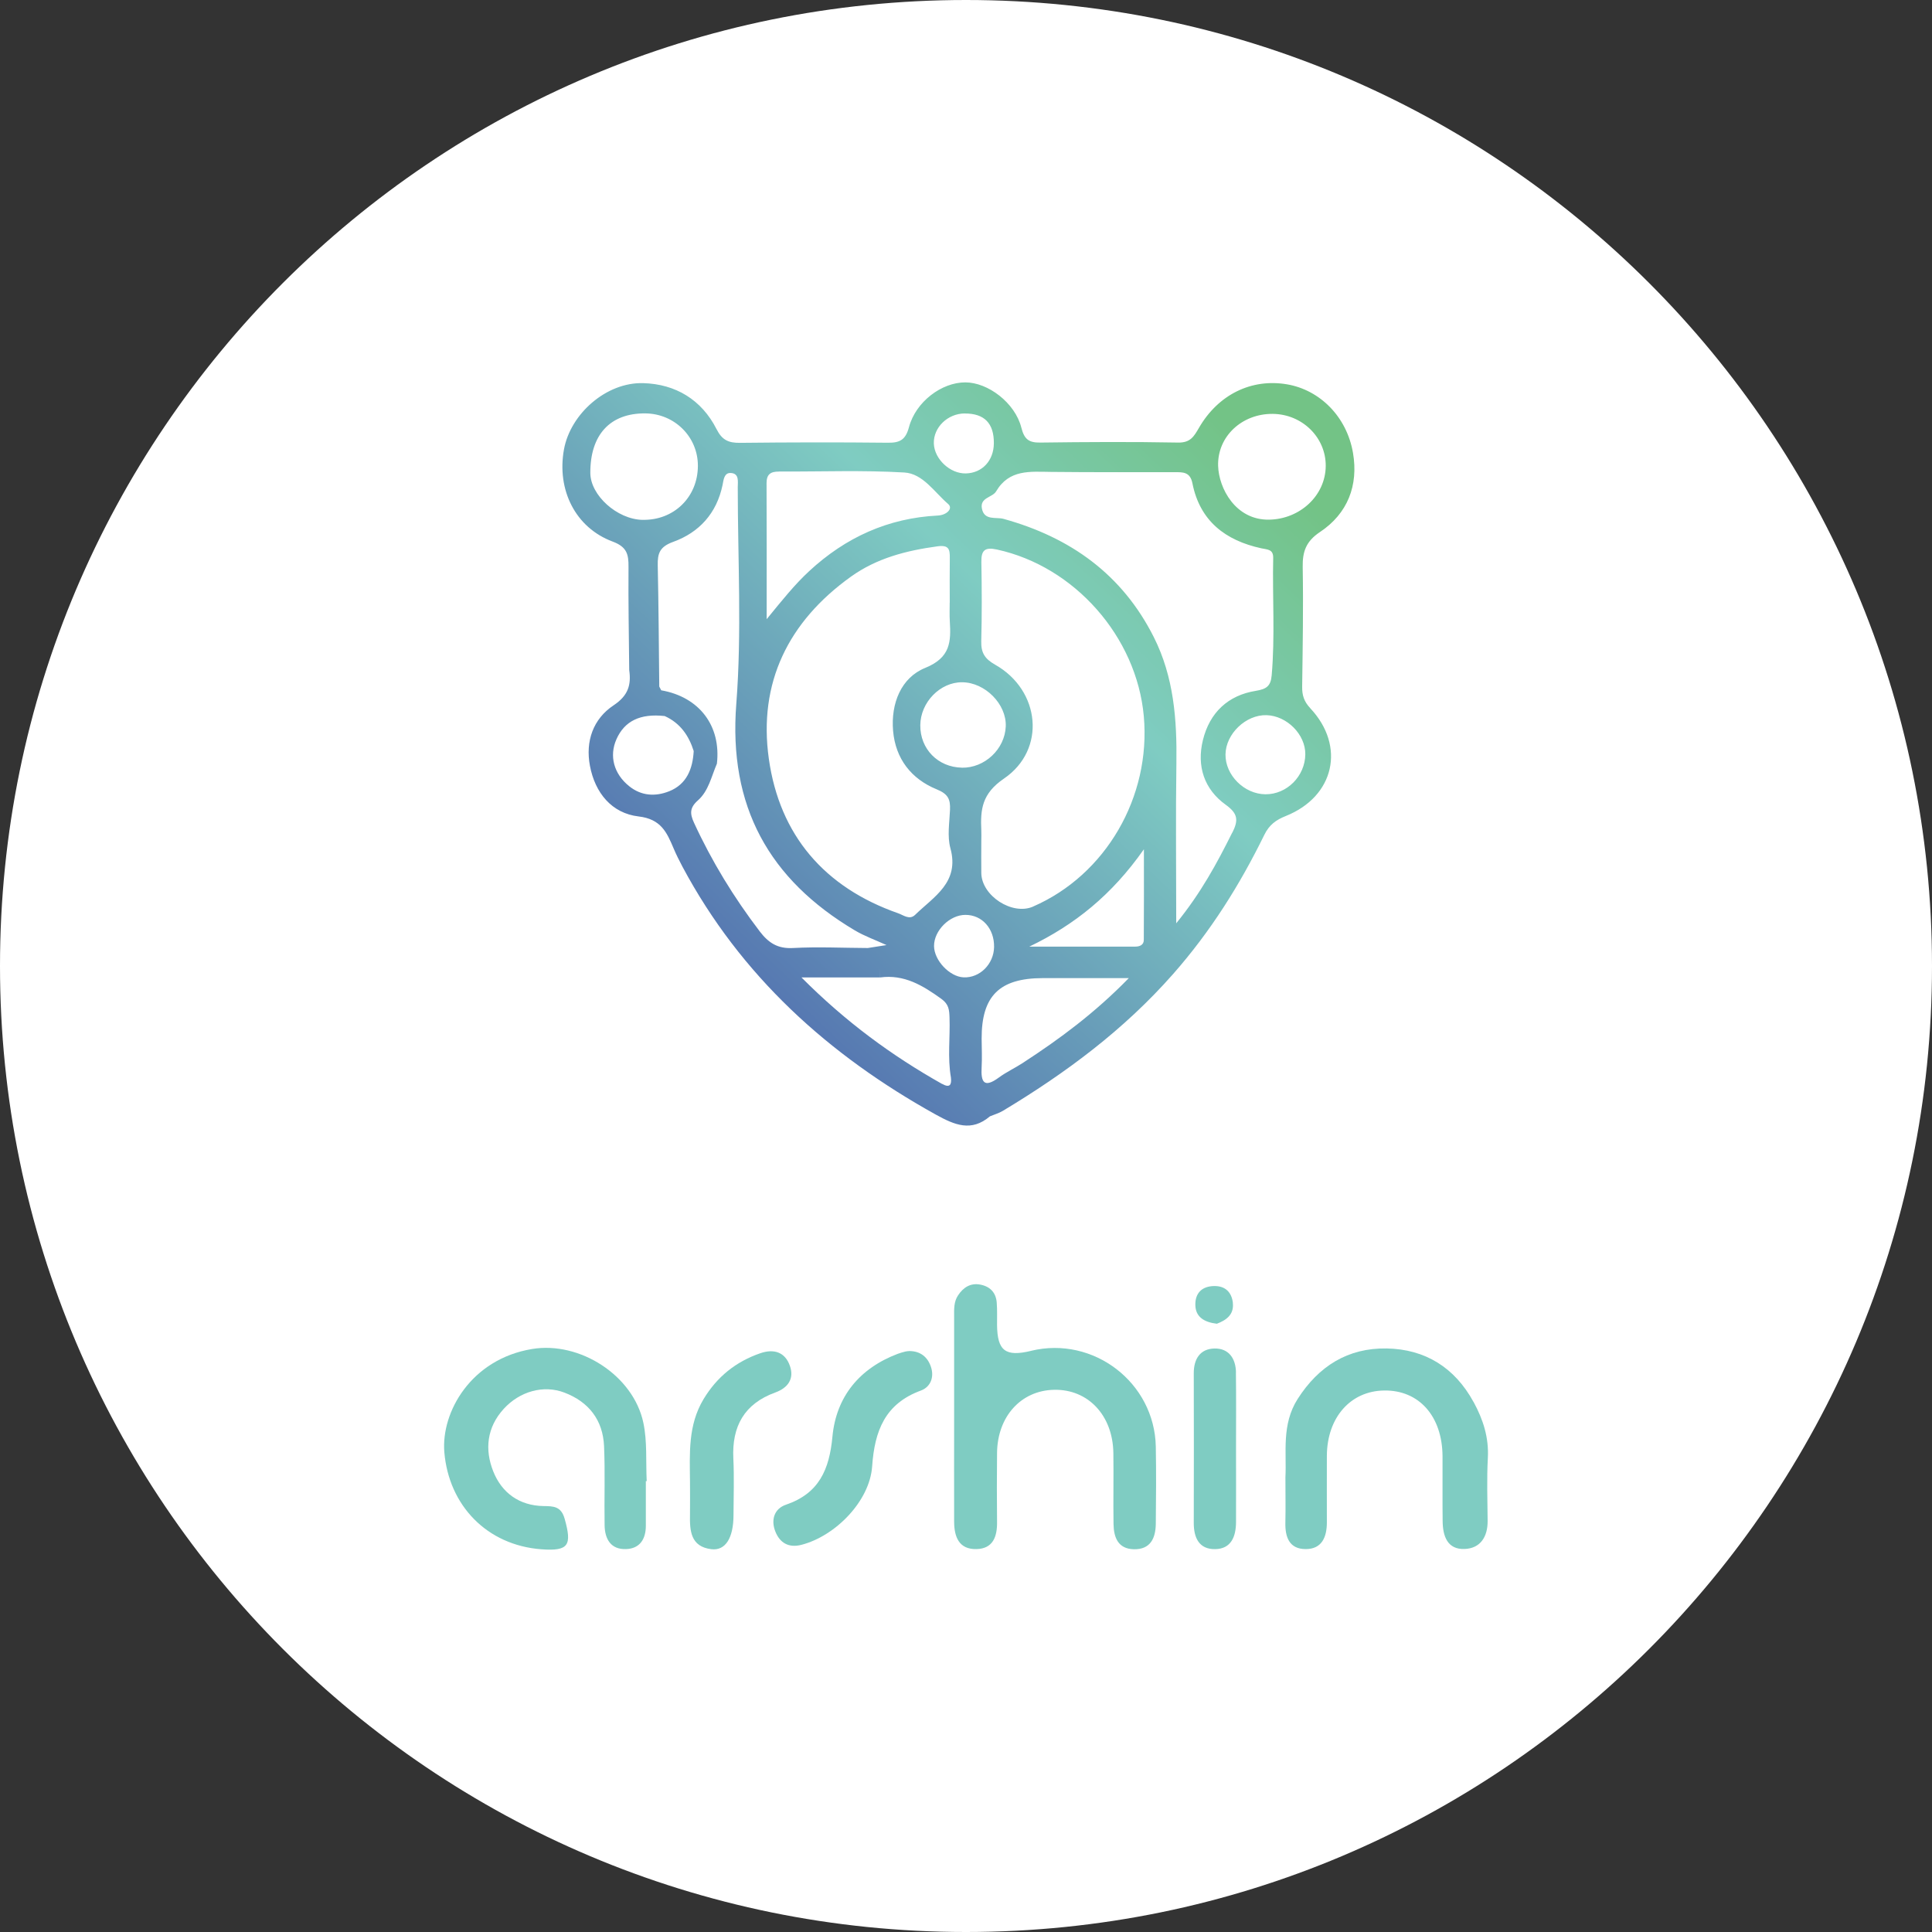 <svg width="192" height="192" viewBox="0 0 192 192" fill="none" xmlns="http://www.w3.org/2000/svg">
<rect x="0" y="0" width="192" height="192" fill="#333333" stroke="none"/>
<g clip-path="url(#clip0_4929_34319)">
<path d="M96 192C149.019 192 192 149.019 192 96C192 42.981 149.019 0 96 0C42.981 0 0 42.981 0 96C0 149.019 42.981 192 96 192Z" fill="white"/>
<g clip-path="url(#clip1_4929_34319)">
<path d="M130.206 70.372C129.585 69.707 129.396 69.087 129.407 68.239C129.461 64.276 129.531 60.313 129.461 56.356C129.434 54.823 129.79 53.797 131.167 52.879C133.931 51.044 135.011 48.242 134.46 45.013C133.839 41.385 131.145 38.745 127.901 38.194C124.381 37.595 121.071 39.193 119.144 42.53C118.647 43.388 118.291 44.004 117.081 43.982C112.514 43.896 107.946 43.923 103.384 43.982C102.245 43.998 101.792 43.658 101.5 42.497C100.874 40.035 98.191 38 95.928 38C93.575 38 91.005 39.927 90.33 42.459C90.001 43.69 89.445 44.014 88.246 43.998C83.344 43.944 78.442 43.955 73.539 44.009C72.411 44.02 71.763 43.744 71.213 42.654C69.728 39.722 67.131 38.162 63.919 38.076C60.247 37.973 56.69 41.131 56.047 44.662C55.318 48.668 57.17 52.437 60.879 53.819C62.299 54.348 62.472 55.082 62.461 56.329C62.434 59.752 62.499 63.175 62.531 66.592C63.352 66.425 63.822 66.884 64.291 67.359C63.827 66.879 63.352 66.425 62.531 66.592C62.742 68.082 62.423 69.13 60.982 70.091C58.946 71.441 58.163 73.665 58.628 76.111C59.135 78.794 60.793 80.824 63.46 81.137C65.695 81.396 66.267 82.719 66.942 84.311C67.201 84.927 67.504 85.526 67.817 86.12C73.62 96.983 82.334 104.849 92.997 110.766C94.881 111.808 96.528 112.51 98.38 110.939C98.811 110.76 99.27 110.631 99.665 110.393C105.922 106.63 111.682 102.36 116.585 96.794C120.315 92.555 123.209 87.945 125.649 82.962C126.135 81.974 126.794 81.488 127.782 81.094C132.614 79.161 133.753 74.151 130.211 70.382L130.206 70.372ZM126.481 41.131C129.418 41.158 131.772 43.474 131.75 46.314C131.723 49.267 129.175 51.594 126.119 51.643C122.793 51.697 121.12 48.528 121.055 46.293C120.974 43.377 123.42 41.104 126.481 41.131ZM95.874 41.093C97.823 41.083 98.784 42.065 98.768 44.052C98.757 45.774 97.618 47.005 95.993 47.048C94.422 47.092 92.851 45.623 92.803 44.068C92.759 42.476 94.174 41.099 95.874 41.088V41.093ZM94.379 59.903C94.379 60.508 94.352 61.112 94.39 61.717C94.514 63.758 94.476 65.351 91.944 66.376C89.547 67.348 88.527 69.907 88.753 72.618C88.991 75.414 90.573 77.417 93.089 78.443C94.228 78.907 94.455 79.436 94.411 80.473C94.358 81.747 94.125 83.102 94.449 84.29C95.383 87.697 92.813 89.095 90.945 90.914C90.384 91.46 89.785 90.941 89.255 90.758C81.929 88.193 77.475 82.999 76.406 75.409C75.343 67.861 78.339 61.771 84.558 57.312C87.134 55.465 90.071 54.715 93.159 54.294C94.303 54.137 94.401 54.591 94.39 55.46C94.368 56.939 94.385 58.419 94.385 59.898L94.379 59.903ZM95.95 90.92C97.602 90.92 98.817 92.286 98.79 94.105C98.768 95.806 97.37 97.204 95.756 97.128C94.368 97.064 92.835 95.444 92.824 94.019C92.813 92.475 94.385 90.914 95.945 90.92H95.95ZM95.588 76.289C93.213 76.246 91.431 74.426 91.458 72.067C91.48 69.788 93.434 67.785 95.621 67.802C97.904 67.818 100.042 69.988 99.951 72.191C99.859 74.453 97.856 76.332 95.588 76.294V76.289ZM77.421 46.859C81.573 46.881 85.741 46.714 89.876 46.957C91.717 47.065 92.867 48.922 94.222 50.083C94.752 50.531 94.082 51.189 93.207 51.233C88.262 51.481 84.04 53.403 80.418 56.756C78.992 58.073 77.788 59.579 76.19 61.534C76.19 56.664 76.201 52.334 76.18 48.01C76.18 47.119 76.595 46.859 77.416 46.865L77.421 46.859ZM63.838 51.664C61.316 51.6 58.676 49.219 58.666 47.005C58.649 43.205 60.636 41.05 64.135 41.083C67.045 41.11 69.361 43.42 69.355 46.287C69.355 49.408 66.953 51.74 63.838 51.659V51.664ZM66.494 78.637C65.139 79.177 63.735 79.107 62.526 78.13C60.998 76.904 60.528 75.128 61.257 73.476C62.061 71.646 63.633 70.89 66.057 71.16C67.585 71.851 68.448 73.082 68.94 74.637C68.842 76.407 68.243 77.941 66.499 78.637H66.494ZM75.494 92.55C72.929 89.187 70.743 85.613 68.972 81.769C68.551 80.856 68.535 80.268 69.361 79.539C70.419 78.605 70.7 77.158 71.245 75.895C71.677 72.132 69.501 69.265 65.711 68.601C65.646 68.477 65.582 68.352 65.517 68.228C65.474 64.217 65.452 60.2 65.366 56.189C65.339 54.99 65.565 54.332 66.899 53.851C69.485 52.917 71.223 51.011 71.806 48.204C71.909 47.713 71.947 46.968 72.627 47.005C73.485 47.054 73.318 47.858 73.318 48.425C73.318 55.6 73.728 62.813 73.172 69.951C72.379 80.133 76.417 87.389 84.958 92.464C85.914 93.031 86.983 93.409 88.1 93.921C87.404 94.029 86.826 94.121 86.243 94.213C83.765 94.202 81.287 94.078 78.82 94.213C77.286 94.299 76.379 93.711 75.488 92.545L75.494 92.55ZM86.74 95.298C86.664 95.19 86.588 95.077 86.518 94.963C86.583 95.077 86.659 95.19 86.74 95.298ZM93.623 107.721C88.64 104.914 84.073 101.577 79.651 97.139C82.566 97.139 85.012 97.139 87.452 97.139C87.566 96.454 87.215 95.957 86.864 95.46C87.215 95.957 87.566 96.454 87.458 97.139C89.86 96.81 91.712 97.938 93.558 99.272C94.309 99.812 94.336 100.389 94.363 101.124C94.433 103.11 94.158 105.108 94.503 107.089C94.584 107.813 94.39 108.142 93.629 107.716L93.623 107.721ZM101.668 105.621C100.879 106.134 100.015 106.533 99.265 107.084C97.775 108.18 97.467 107.521 97.554 106.047C97.608 105.108 97.559 104.168 97.554 103.224C97.543 98.975 99.324 97.209 103.633 97.204C106.321 97.204 109.005 97.204 112.179 97.204C108.789 100.681 105.306 103.251 101.662 105.621H101.668ZM113.669 93.414C113.669 93.905 113.264 94.073 112.827 94.073C109.318 94.078 105.803 94.073 102.294 94.073C106.796 91.908 110.489 88.949 113.68 84.398C113.68 87.772 113.691 90.59 113.669 93.409V93.414ZM102.661 90.099C100.593 90.995 97.554 89.025 97.521 86.763C97.505 85.688 97.521 84.614 97.521 83.539C97.521 83.205 97.537 82.865 97.521 82.53C97.424 80.446 97.575 78.875 99.767 77.379C104.005 74.496 103.384 68.59 98.898 66.058C97.856 65.469 97.489 64.865 97.516 63.72C97.586 61.102 97.575 58.483 97.527 55.859C97.505 54.661 97.894 54.359 99.076 54.612C106.775 56.286 112.957 63.272 113.669 71.171C114.393 79.204 109.879 86.962 102.661 90.094V90.099ZM122.459 82.74C120.947 85.775 119.354 88.733 116.892 91.757C116.892 86.142 116.833 81.002 116.909 75.862C116.973 71.522 116.655 67.273 114.668 63.326C111.526 57.074 106.365 53.398 99.719 51.562C98.99 51.362 97.818 51.762 97.581 50.542C97.365 49.435 98.623 49.451 98.99 48.836C100.291 46.627 102.364 46.876 104.432 46.897C108.529 46.941 112.622 46.924 116.72 46.924C117.551 46.924 118.274 46.886 118.501 48.026C119.241 51.773 121.778 53.711 125.342 54.488C125.968 54.623 126.545 54.575 126.529 55.449C126.443 59.336 126.718 63.229 126.378 67.121C126.286 68.174 125.871 68.482 124.802 68.655C122.037 69.097 120.213 70.82 119.543 73.552C118.911 76.132 119.667 78.438 121.811 79.976C123.042 80.862 123.079 81.52 122.469 82.746L122.459 82.74ZM125.763 78.934C123.652 78.923 121.757 77.028 121.789 74.966C121.821 72.92 123.819 71.014 125.865 71.073C127.895 71.133 129.742 72.995 129.72 74.966C129.698 77.131 127.89 78.95 125.763 78.934Z" fill="url(#paint0_linear_4929_34319)"/>
<path d="M102.471 134.246C99.918 134.861 99.113 134.246 99.086 131.67C99.081 130.931 99.113 130.191 99.054 129.451C98.978 128.463 98.401 127.853 97.429 127.664C96.446 127.475 95.739 127.94 95.215 128.723C94.778 129.37 94.816 130.121 94.821 130.866C94.827 134.159 94.821 137.453 94.821 140.746C94.821 144.239 94.81 147.737 94.821 151.23C94.827 152.731 95.302 153.995 97.051 153.946C98.681 153.903 99.103 152.715 99.086 151.268C99.059 148.984 99.065 146.695 99.086 144.412C99.113 140.784 101.456 138.187 104.744 138.117C108.124 138.041 110.591 140.649 110.645 144.401C110.678 146.755 110.624 149.103 110.661 151.457C110.683 152.78 111.104 153.924 112.675 153.962C114.333 154 114.846 152.861 114.862 151.425C114.889 148.871 114.91 146.317 114.862 143.764C114.738 137.399 108.669 132.745 102.477 134.24L102.471 134.246Z" fill="#7FCCC2"/>
<path d="M63.934 141.383C62.941 136.702 57.634 133.274 52.877 134.062C46.809 135.066 43.823 140.336 44.158 144.325C44.601 149.578 48.364 153.568 53.822 153.968C56.527 154.167 56.851 153.557 56.117 150.944C55.76 149.681 55.01 149.686 54.011 149.67C51.603 149.632 49.859 148.347 49.017 146.22C48.159 144.061 48.375 141.858 50.059 140.012C51.646 138.273 54.011 137.598 56.095 138.397C58.519 139.321 59.917 141.129 60.031 143.721C60.144 146.334 60.042 148.958 60.085 151.576C60.106 152.947 60.7 154 62.212 153.946C63.578 153.903 64.183 152.963 64.183 151.63C64.183 150.151 64.183 148.677 64.183 147.197C64.21 147.197 64.242 147.197 64.269 147.197C64.172 145.254 64.334 143.256 63.934 141.383Z" fill="#7FCCC2"/>
<path d="M146.44 139.331C144.578 135.914 141.635 134.073 137.802 134.008C133.958 133.943 131.048 135.757 128.959 139.029C127.339 141.572 127.874 144.347 127.744 146.814C127.744 148.472 127.771 149.886 127.739 151.295C127.701 152.753 128.127 153.951 129.763 153.946C131.372 153.946 131.858 152.747 131.863 151.311C131.863 149.092 131.853 146.874 131.863 144.66C131.89 140.865 134.212 138.23 137.559 138.187C141.02 138.138 143.331 140.735 143.357 144.719C143.368 146.868 143.341 149.022 143.368 151.171C143.384 152.65 143.833 154.011 145.566 153.935C147.121 153.87 147.849 152.726 147.839 151.155C147.822 149.071 147.747 146.981 147.86 144.903C147.974 142.868 147.39 141.064 146.446 139.331H146.44Z" fill="#7FCCC2"/>
<path d="M90.436 134.262C90.258 134.278 90.123 134.278 89.993 134.31C89.734 134.375 89.475 134.445 89.227 134.537C85.415 135.979 83.099 138.802 82.727 142.765C82.419 146.053 81.393 148.412 78.111 149.535C76.907 149.945 76.604 151.09 77.058 152.213C77.495 153.304 78.348 153.854 79.638 153.525C83.013 152.661 86.43 149.19 86.673 145.729C86.916 142.198 87.953 139.493 91.527 138.187C92.466 137.841 92.871 136.864 92.509 135.817C92.174 134.839 91.457 134.289 90.431 134.267L90.436 134.262Z" fill="#7FCCC2"/>
<path d="M77.041 138.386C78.305 137.928 78.953 137.026 78.499 135.736C78.024 134.375 76.917 134.013 75.557 134.483C73.122 135.325 71.254 136.826 69.915 139.051C68.365 141.631 68.544 144.444 68.571 147.257C68.571 148.331 68.587 149.406 68.571 150.475C68.538 152.1 68.614 153.703 70.692 153.957C72.101 154.13 72.89 152.834 72.895 150.577C72.9 148.698 72.971 146.82 72.879 144.946C72.722 141.745 73.969 139.504 77.041 138.386Z" fill="#7FCCC2"/>
<path d="M122.83 136.405C122.814 135.012 122.117 133.981 120.686 134.013C119.272 134.046 118.629 135.05 118.635 136.481C118.651 141.442 118.646 146.398 118.635 151.36C118.635 152.823 119.164 153.973 120.757 153.951C122.355 153.93 122.824 152.699 122.835 151.284C122.846 148.806 122.835 146.323 122.835 143.845C122.835 141.367 122.857 138.883 122.824 136.405H122.83Z" fill="#7FCCC2"/>
<path d="M122.522 129.473C122.403 128.453 121.799 127.783 120.649 127.805C119.407 127.832 118.77 128.544 118.792 129.689C118.813 130.871 119.655 131.4 120.93 131.552C121.81 131.217 122.657 130.682 122.517 129.473H122.522Z" fill="#7FCCC2"/>
</g>
</g>
<defs>
<linearGradient id="paint0_linear_4929_34319" x1="117.211" y1="37.368" x2="61.117" y2="96.356" gradientUnits="userSpaceOnUse">
<stop stop-color="#73C386"/>
<stop offset="0.35" stop-color="#7FCCC2"/>
<stop offset="1" stop-color="#4E67AE"/>
</linearGradient>
<clipPath id="clip0_4929_34319">
<rect width="192" height="192" fill="white"/>
</clipPath>
<clipPath id="clip1_4929_34319">
<rect width="103.739" height="116" fill="white" transform="translate(44.131 38)"/>
</clipPath>
</defs>
</svg>
